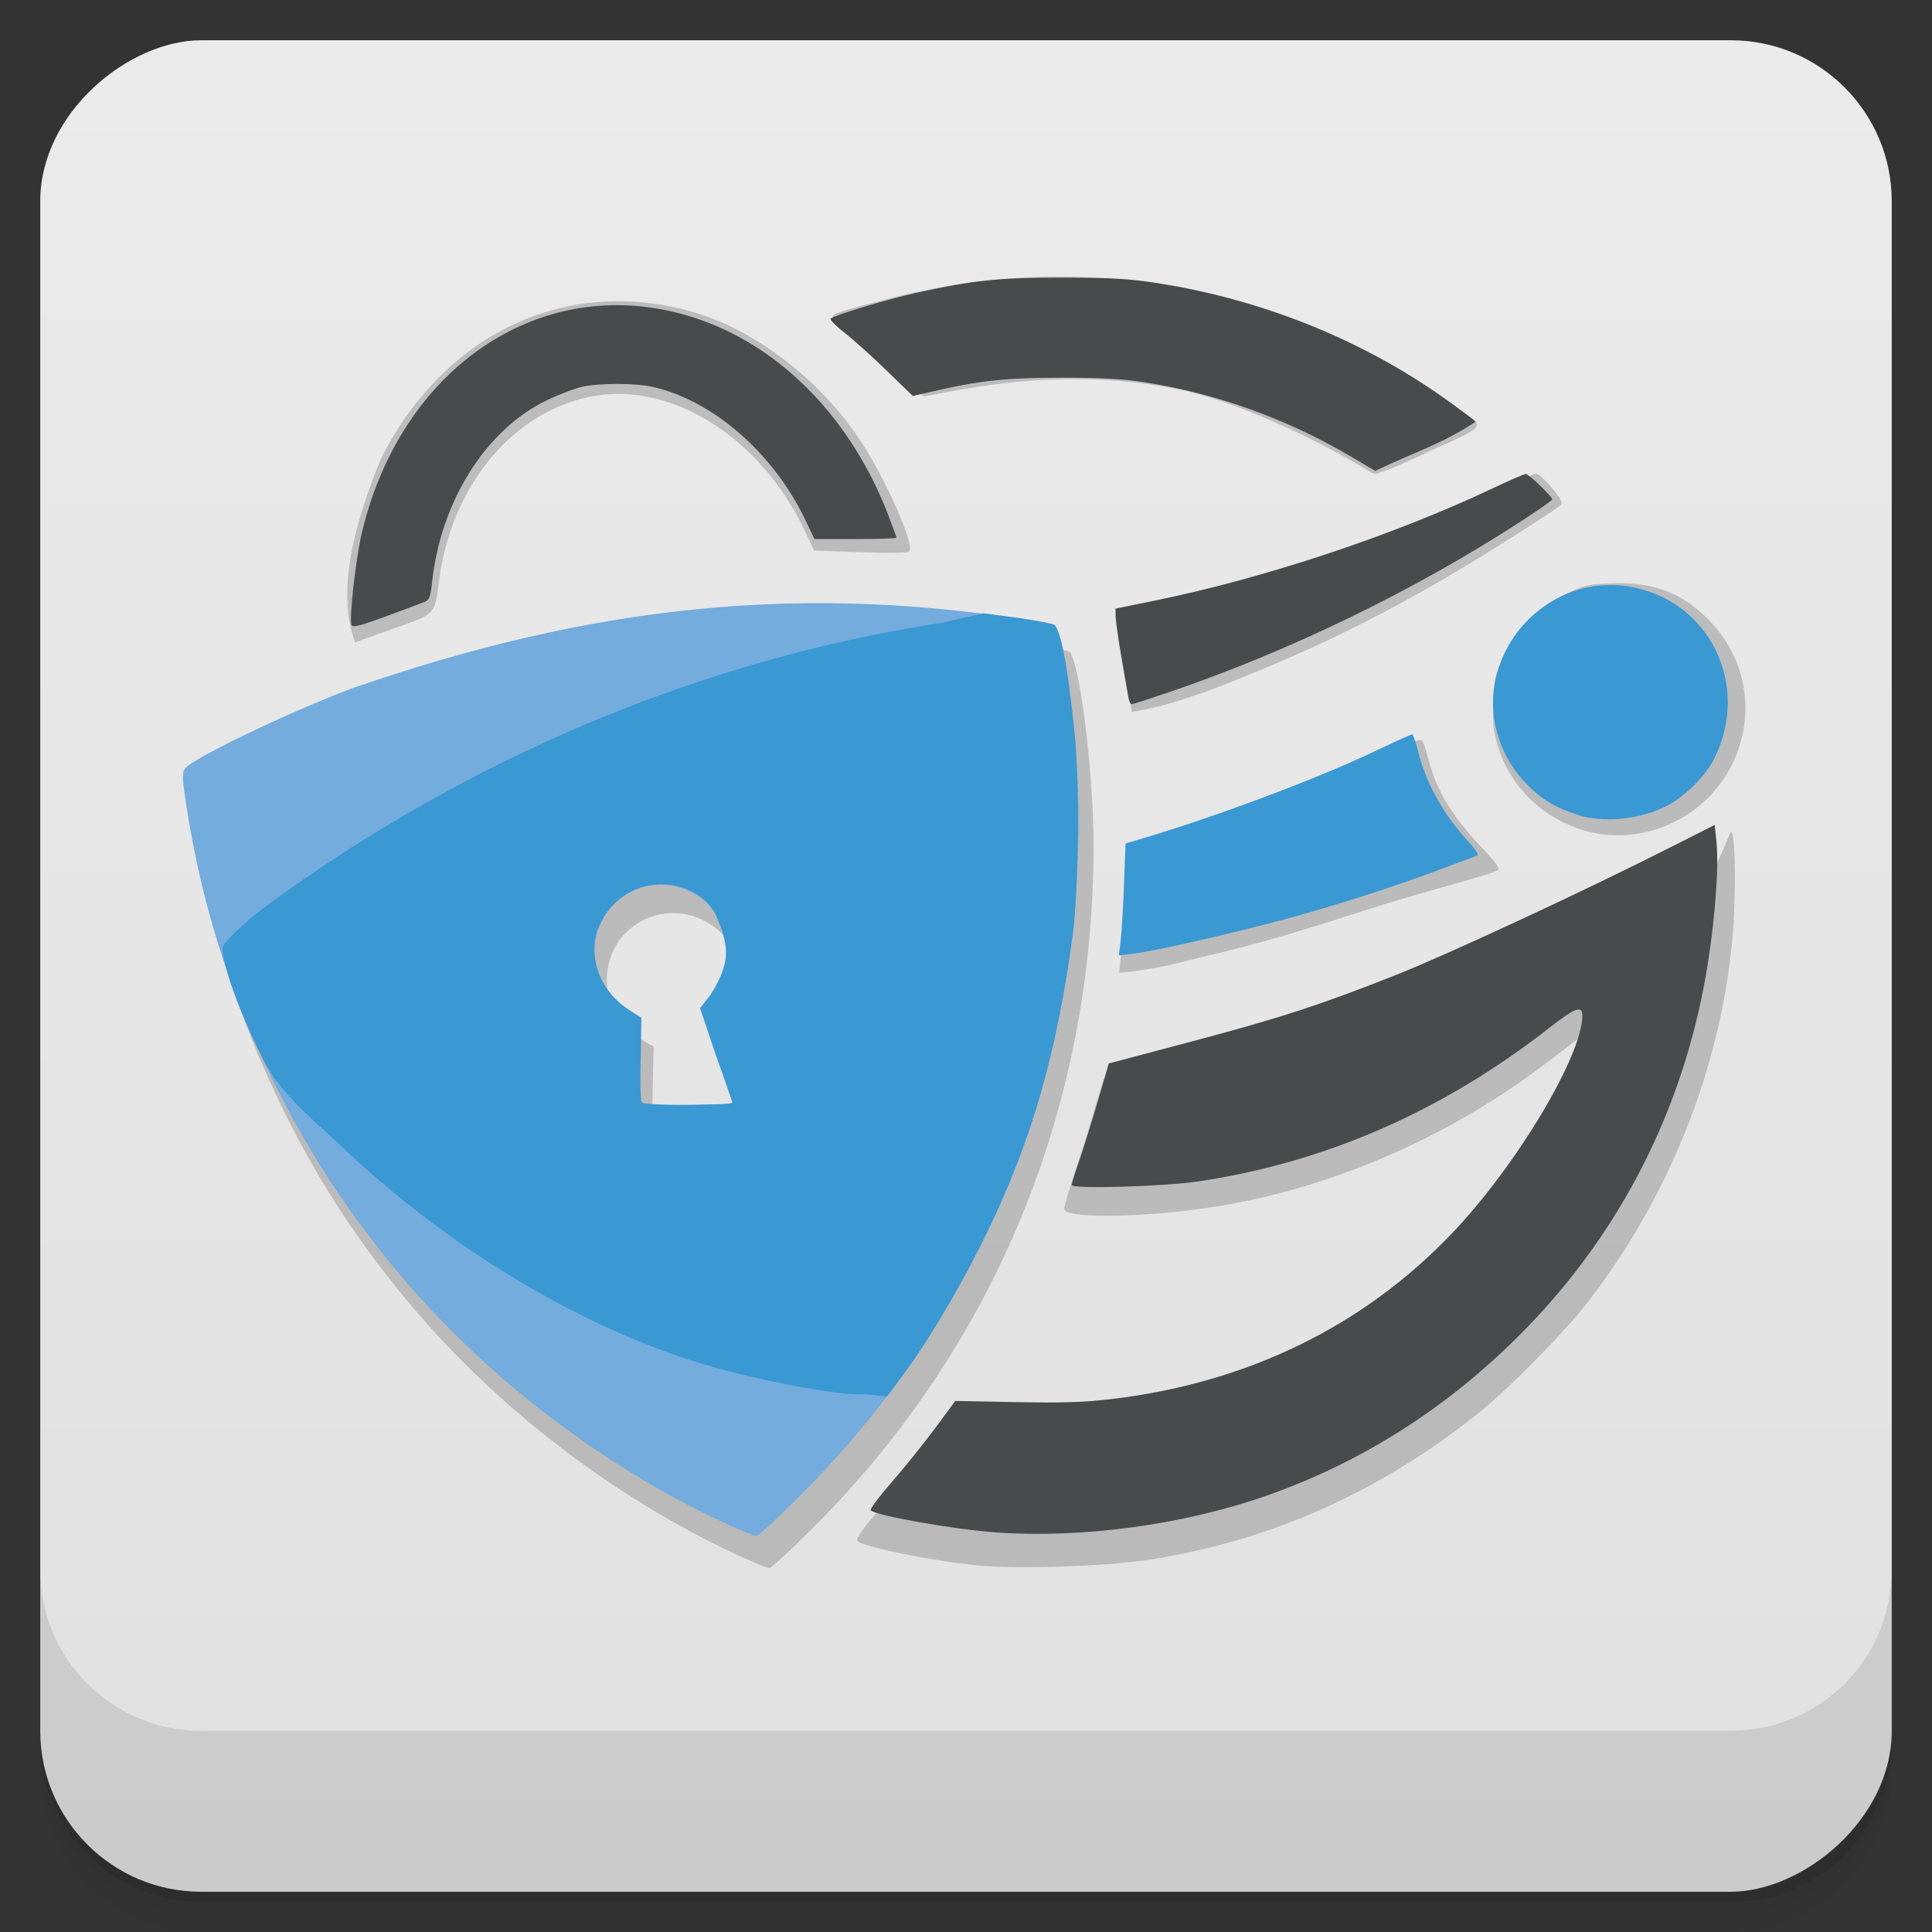<svg
   xmlns:dc="http://purl.org/dc/elements/1.1/"
   xmlns:cc="http://creativecommons.org/ns#"
   xmlns:rdf="http://www.w3.org/1999/02/22-rdf-syntax-ns#"
   xmlns:svg="http://www.w3.org/2000/svg"
   xmlns="http://www.w3.org/2000/svg"
   xmlns:sodipodi="http://sodipodi.sourceforge.net/DTD/sodipodi-0.dtd"
   xmlns:inkscape="http://www.inkscape.org/namespaces/inkscape"
   width="48"
   height="48"
   version="1.1"
   viewBox="0 0 48 48"
   id="svg41"
   sodipodi:docname="iridium-browser.svg"
   inkscape:version="0.92.2 5c3e80d, 2017-08-06">
  <rect x="0" y="0" width="48" height="48" fill="#333333" stroke="none"/>
  <sodipodi:namedview
     pagecolor="#ffffff"
     bordercolor="#666666"
     borderopacity="1"
     objecttolerance="10"
     gridtolerance="10"
     guidetolerance="10"
     inkscape:pageopacity="0"
     inkscape:pageshadow="2"
     inkscape:window-width="2560"
     inkscape:window-height="1051"
     id="namedview43"
     showgrid="false"
     inkscape:zoom="6.9532167"
     inkscape:cx="-9.0993685"
     inkscape:cy="34.010155"
     inkscape:window-x="0"
     inkscape:window-y="0"
     inkscape:window-maximized="1"
     inkscape:current-layer="svg41" />
  <defs
     id="defs17">
    <linearGradient
       id="linearGradient4501"
       x1="-47"
       x2="-1"
       y1="2.8779e-15"
       y2="6.1232e-17"
       gradientUnits="userSpaceOnUse">
      <stop
         style="stop-color:#e1e1e1"
         offset="0"
         id="stop2" />
      <stop
         style="stop-color:#ebebeb"
         offset="1"
         id="stop4" />
    </linearGradient>
    <radialGradient
       id="radialGradient4201"
       cx="22.706"
       cy="18.07"
       r="15"
       gradientTransform="rotate(-27 21.209 23.67)"
       gradientUnits="userSpaceOnUse">
      <stop
         style="stop-color:#9b9b9b"
         offset="0"
         id="stop7" />
      <stop
         style="stop-color:#8c8c8c"
         offset="1"
         id="stop9" />
    </radialGradient>
    <radialGradient
       id="radialGradient4191"
       cx="22.706"
       cy="17.865"
       r="15"
       gradientTransform="rotate(-27 21.633 23.568)"
       gradientUnits="userSpaceOnUse">
      <stop
         style="stop-color:#a9bee1"
         offset="0"
         id="stop12" />
      <stop
         style="stop-color:#93add9"
         offset="1"
         id="stop14" />
    </radialGradient>
    <linearGradient
       gradientTransform="rotate(-90,24,24)"
       gradientUnits="userSpaceOnUse"
       x2="47"
       x1="1"
       id="linearGradient3764">
      <stop
         id="stop2-3"
         style="stop-color:#e1e1e1;stop-opacity:1" />
      <stop
         id="stop4-5"
         style="stop-color:#ebebeb;stop-opacity:1"
         offset="1" />
    </linearGradient>
    <radialGradient
       gradientUnits="userSpaceOnUse"
       gradientTransform="matrix(0.891,-0.454,0.454,0.891,-8.342,13.39)"
       r="15"
       cy="17.865"
       cx="22.706"
       id="radialGradient4191-6">
      <stop
         id="stop7-2"
         style="stop-color:#a9bee1;stop-opacity:1" />
      <stop
         id="stop9-9"
         style="stop-color:#93add9;stop-opacity:1"
         offset="1" />
    </radialGradient>
    <radialGradient
       gradientUnits="userSpaceOnUse"
       gradientTransform="rotate(-27,23.293,24.171)"
       r="15"
       cy="18.07"
       cx="22.706"
       id="radialGradient4201-1">
      <stop
         id="stop12-2"
         style="stop-color:#9b9b9b;stop-opacity:1" />
      <stop
         id="stop14-7"
         style="stop-color:#8c8c8c;stop-opacity:1"
         offset="1" />
    </radialGradient>
  </defs>
  <g
     transform="translate(0 3.949e-5)"
     id="g25">
    <path
       d="m1 43v0.25c0 2.216 1.784 4 4 4h38c2.216 0 4-1.784 4-4v-0.25c0 2.216-1.784 4-4 4h-38c-2.216 0-4-1.784-4-4zm0 0.5v0.5c0 2.216 1.784 4 4 4h38c2.216 0 4-1.784 4-4v-0.5c0 2.216-1.784 4-4 4h-38c-2.216 0-4-1.784-4-4z"
       style="opacity:.02"
       id="path19" />
    <path
       d="m1 43.25v0.25c0 2.216 1.784 4 4 4h38c2.216 0 4-1.784 4-4v-0.25c0 2.216-1.784 4-4 4h-38c-2.216 0-4-1.784-4-4z"
       style="opacity:.05"
       id="path21" />
    <path
       d="m1 43v0.25c0 2.216 1.784 4 4 4h38c2.216 0 4-1.784 4-4v-0.25c0 2.216-1.784 4-4 4h-38c-2.216 0-4-1.784-4-4z"
       style="opacity:.1"
       id="path23" />
  </g>
  <rect
     transform="rotate(-90)"
     x="-47"
     y="1"
     width="46"
     height="46"
     rx="4"
     style="fill:url(#linearGradient4501)"
     id="rect27" />
  <g
     transform="translate(0 3.949e-5)"
     id="g33">
    <g
       transform="translate(0 -1004.4)"
       id="g31">
      <path
         d="m1 1043.4v4c0 2.216 1.784 4 4 4h38c2.216 0 4-1.784 4-4v-4c0 2.216-1.784 4-4 4h-38c-2.216 0-4-1.784-4-4z"
         style="opacity:.1"
         id="path29" />
    </g>
  </g>
  <g
     id="g1420"
     transform="translate(103.898,-5.479)">
    <g
       id="g25-0" />
    <g
       inkscape:label="Layer 1"
       id="layer1">
      <g
         id="g29" />
      <g
         id="g33-0" />
      <path
         style="fill:#aaaaaa;fill-opacity:0.722;stroke-width:0.063"
         d="m -79.583,44.374 c -1.06,-0.098 -2.844,-0.455 -2.997,-0.599 -0.066,-0.063 0.048,-0.231 0.591,-0.871 0.37,-0.437 0.908,-1.104 1.195,-1.484 l 0.522,-0.69 0.344,0.012 c 1.649,0.058 3.137,0.033 3.861,-0.066 3.234,-0.442 6.03,-1.805 8.156,-3.975 0.757,-0.773 1.157,-1.277 1.911,-2.407 0.874,-1.31 1.464,-2.511 1.464,-2.979 0,-0.159 0.096,-0.218 -0.967,0.591 -2.484,1.89 -5.491,3.168 -8.448,3.59 -1.708,0.244 -3.51,0.253 -3.51,0.017 0,-0.058 0.112,-0.434 0.248,-0.836 0.137,-0.402 0.354,-1.1 0.482,-1.552 0.129,-0.452 0.254,-0.845 0.28,-0.872 0.025,-0.027 0.642,-0.206 1.371,-0.398 2.639,-0.694 3.054,-0.814 4.145,-1.202 0.61,-0.217 1.536,-0.566 2.059,-0.776 1.049,-0.42 5.758,-1.538 7.089,-2.237 0.465,-0.244 0.852,-1.508 0.901,-1.49 0.111,0.043 0.124,1.687 0.021,2.736 -0.315,3.2 -1.58,6.354 -3.593,8.954 -0.583,0.753 -1.946,2.136 -2.707,2.746 -2.433,1.952 -5.159,3.17 -8.142,3.637 -1.094,0.171 -3.24,0.247 -4.277,0.151 z m -5.954,-0.244 c -3.159,-1.456 -6.157,-3.777 -8.358,-6.472 -1.237,-1.513 -2.168,-2.969 -3.021,-4.72 -1.064,-2.183 -1.739,-4.346 -2.115,-6.78 -0.097,-0.626 -0.103,-0.783 -0.037,-0.887 0.158,-0.248 2.636,-1.439 4.212,-2.025 2.839,-1.055 5.449,-1.664 8.623,-2.013 0.986,-0.108 5.034,-0.106 6.083,0.003 0.834,0.087 2.631,0.36 2.804,0.427 0.252,0.097 0.617,2.961 0.617,4.838 -0.002,6.466 -2.432,12.386 -6.94,16.907 -0.565,0.566 -1.066,1.029 -1.114,1.029 -0.048,-5.06e-4 -0.387,-0.139 -0.753,-0.308 z m 0.156,-10.522 c 0.02,-0.033 -0.153,-0.577 -0.385,-1.209 l -0.422,-1.149 0.136,-0.169 c 0.33,-0.411 0.454,-0.638 0.509,-0.932 0.12,-0.637 -0.149,-1.326 -0.652,-1.672 -1.079,-0.743 -2.503,-0.09 -2.62,1.2 -0.062,0.678 0.283,1.296 0.937,1.679 l 0.219,0.128 -0.023,1.023 c -0.013,0.562 -0.004,1.054 0.02,1.092 0.054,0.087 2.229,0.096 2.282,0.009 z m 9.29,-3.961 c 0,0 0.036,-0.335 0.069,-0.697 0.033,-0.362 0.526,-0.983 0.527,-1.423 0.002,-0.6 -0.083,-0.937 -0.018,-0.992 0.048,-0.04 0.063,-0.093 0.616,-0.264 1.935,-0.599 3.801,-1.315 5.471,-2.102 0.995,-0.308 0.79,-0.567 1.023,0.193 0.232,0.909 0.733,1.563 1.409,2.272 0.247,0.259 0.358,0.419 0.317,0.459 -0.093,0.093 -1.907,0.554 -3.089,0.934 -1.449,0.465 -2.799,0.902 -4.311,1.237 -0.676,0.184 -1.321,0.325 -2.014,0.383 z m 11.635,-3.511 c -1.077,-0.29 -1.918,-1.091 -2.233,-2.129 -0.108,-0.356 -0.129,-0.56 -0.109,-1.085 0.022,-0.589 0.045,-0.691 0.259,-1.14 0.329,-0.693 0.807,-1.179 1.495,-1.52 0.503,-0.249 0.572,-0.266 1.183,-0.289 1.034,-0.038 1.736,0.224 2.41,0.901 1.231,1.236 1.221,3.193 -0.023,4.439 -0.771,0.772 -1.954,1.099 -2.981,0.822 0.119,-0.537 -2e-6,0 -10e-7,0 z m -11.324,-2.974 c -0.14,-0.824 -0.164,-2.141 -0.307,-2.257 l 0.091,-0.192 0.873,-0.218 c 2.801,-0.701 6.013,-1.643 8.485,-2.818 0.467,-0.222 0.835,-0.429 0.896,-0.429 0.13,0 0.644,0.598 0.644,0.735 0,0.051 -0.258,0.213 -0.65,0.468 -2.359,1.531 -4.474,2.728 -7.154,3.804 -0.881,0.371 -2.021,0.79 -2.878,0.909 z m -18.663,-6.266 c 1.573,-3.136 4.612,-4.571 7.759,-3.666 1.543,0.444 3.14,1.665 4.145,3.169 0.637,0.954 1.38,2.632 1.231,2.781 -0.037,0.037 -0.509,0.044 -1.21,0.019 l -1.15,-0.042 -0.256,-0.533 c -1.079,-2.249 -3.23,-3.628 -5.167,-3.314 -2.01,0.326 -3.594,2.196 -3.9,4.606 -0.106,0.834 -0.086,0.813 -1.074,1.161 -0.47,0.166 -0.927,0.329 -1.014,0.363 -0.339,-0.962 -0.287,-2.288 0.637,-4.545 z m 24.546,0.285 c -1.221,-0.761 -3.32,-1.753 -4.751,-2.037 -1.917,-0.38 -3.786,-0.294 -5.732,0.078 l -0.561,0.107 -0.512,-0.365 c -0.298,-0.303 -0.821,-0.773 -1.163,-1.045 -0.342,-0.272 -0.61,-0.527 -0.597,-0.568 0.036,-0.109 0.388,-0.188 1.345,-0.439 5.029,-1.321 10.097,-0.272 14.326,2.8 0.381,0.277 0.331,0.254 0.332,0.326 9.5e-4,0.087 -0.091,0.177 -1.023,0.583 -0.717,0.346 -1.28,0.581 -1.338,0.58 -0.058,-0.001 -0.1,0.121 -0.326,-0.02 z"
         id="path877-6"
         inkscape:connector-curvature="0"
         sodipodi:nodetypes="cscccsscssssscscssscccccscccsccsssscscccccccccscccccccccsscccsscccccsccscccccssscscccccccscscccsccccsccccccccccc" />
    </g>
    <g
       inkscape:label="Layer 2"
       id="layer2">
      <g
         transform="matrix(0.063,0,0,0.063,-67.625,36.561)"
         id="g863">
        <path
           sodipodi:nodetypes="ccscccccscccccccccsccccc"
           inkscape:connector-curvature="0"
           id="path877"
           d="m -289.381,107.524 c -49.852,-22.978 -97.167,-59.613 -131.914,-102.138 -19.515,-23.884 -34.222,-46.859 -47.684,-74.491 -16.788,-34.458 -27.438,-68.598 -33.38,-107 -1.529,-9.883 -1.631,-12.353 -0.578,-14.004 2.5,-3.916 41.602,-22.716 66.469,-31.96 92.256,-31.919 177.346,-42.601 276.349,-24.99 3.979,1.527 9.742,46.736 9.734,76.364 -0.027,102.051 -38.382,195.487 -109.537,266.839 -8.913,8.938 -16.825,16.243 -17.582,16.235 -0.757,-0.008 -6.102,-2.193 -11.877,-4.855 z m 2.462,-166.068 c 0.319,-0.516 -2.416,-9.101 -6.077,-19.079 l -6.657,-18.14 2.147,-2.671 c 5.207,-6.479 7.167,-10.064 8.038,-14.705 1.887,-10.048 -2.356,-20.923 -10.292,-26.384 -17.034,-11.719 -39.509,-1.426 -41.355,18.941 -0.971,10.706 4.465,20.447 14.786,26.499 l 3.45,2.023 -0.364,16.139 c -0.2,8.876 -0.061,16.629 0.309,17.227 0.848,1.371 35.173,1.515 36.017,0.15 z"
           style="fill:#73acdd;fill-opacity:1" />
        <path
           sodipodi:nodetypes="cscccsscsccccccccccccsccccccscccccscsccccscccsccsccscc"
           inkscape:connector-curvature="0"
           id="path869"
           d="m -242.951,56.182 c -20.042,-2.324 -47.292,-8.487 -65.648,-14.847 -45.932,-15.915 -93.871,-45.814 -132.495,-82.636 -10.962,-10.451 -23.678,-20.064 -31.006,-34.531 -10.554,-20.836 -15.99,-38.168 -15.915,-43.782 0.02,-1.561 8.397,-9.961 17.138,-16.381 79.798,-58.604 172.256,-97.375 266.426,-111.722 l 16.544,-3.793 11.84,1.567 c 8.883,1.176 15.758,2.689 15.947,2.883 3.895,3.45 6.641,28.568 8.142,42.899 1.952,18.647 1.652,62.015 -0.788,79.906 -6.175,45.276 -15.662,79.912 -33.891,117.247 -8.633,17.681 -20.279,38.209 -31.389,53.746 l -7.851,10.554 -8.663,-0.822 c -2.715,0.061 -6.491,-0.07 -8.391,-0.29 z m -43.968,-114.726 c 0,0 -2.808,-8.494 -6.476,-18.5 l -6.259,-18.719 4.198,-5.441 c 4.248,-6.661 5.91,-12.035 6.003,-15.934 0.078,-3.281 -0.872,-8.234 -2.989,-12.859 -6.281,-19.024 -39.53,-21.82 -48.426,5.377 -2.309,11.01 2.722,22.576 12.705,29.204 l 5.299,3.518 -0.198,15.532 c -0.365,8.543 -0.07,16.647 0.266,17.52 0.533,1.388 12.897,1.321 20.123,1.188 17.34,-0.319 14.327,-0.523 15.755,-0.887 z m 153.086,-63.706 c 0.389,-3.11 0.984,-13.04 1.323,-22.065 l 0.617,-16.409 4.936,-1.461 c 30.902,-9.146 69.82,-23.719 93.89,-35.156 7.43,-3.53 13.824,-6.419 14.209,-6.419 0.385,0 1.438,2.999 2.338,6.663 3.044,12.385 9.824,24.652 19.442,35.175 3.425,3.748 4.631,5.691 3.731,6.014 -0.73,0.263 -7.103,2.647 -14.162,5.299 -18.828,7.073 -41.001,14.186 -61.699,19.79 -20.834,5.642 -51.417,12.588 -59.72,13.564 l -5.613,0.66 z m 180.126,-49.807 c -8.679,-2.806 -13.838,-5.895 -19.768,-11.835 -10.426,-10.444 -15.363,-25.699 -12.857,-39.722 4.497,-25.164 28.175,-42.43 52.782,-38.491 31.804,5.091 48.525,38.942 33.675,68.173 -3.283,6.463 -11.125,14.35 -17.925,18.029 -10.533,5.699 -25.29,7.28 -35.906,3.847 z m -55.663,-86.275 c -391.181,368.24 -195.591,184.12 0,0 z"
           style="fill:#3a98d3;stroke-width:0.987" />
        <path
           sodipodi:nodetypes="sccccsssscsssscscccccccscsccscssscsccccccsscccssccscccscsccccssscccc"
           inkscape:connector-curvature="0"
           id="path865"
           d="m -182.746,110.977 c -16.455,-1.152 -47.266,-6.56 -49.654,-8.716 -0.434,-0.391 3.232,-5.313 8.145,-10.936 4.914,-5.624 12.598,-15.174 17.077,-21.224 l 8.143,-10.999 23.692,0.466 c 18.035,0.355 26.961,0.084 37.384,-1.135 C -84.094,52.136 -38.048,29.731 -2.84,-7.312 22.373,-33.839 48.255,-77.158 48.255,-92.831 c 0,-4.205 -2.792,-3.178 -12.974,4.775 -42.091,32.875 -88.073,53.016 -138.258,60.563 -13.667,2.055 -50.152,3.112 -50.152,1.453 0,-0.66 1.362,-5.051 3.026,-9.759 1.664,-4.707 6.032,-18.957 7.307,-23.367 l 4.281,-14.808 32.427,-8.595 c 35.069,-9.296 51.442,-14.631 81.292,-26.493 19.984,-7.941 73.442,-32.788 106.301,-49.407 l 18.936,-9.577 0.683,6.383 c 1.207,11.268 -1.103,37.509 -5.111,58.074 -10.217,52.418 -34.863,98.942 -72.338,136.55 -29.077,29.18 -62.919,50.62 -100.602,63.733 -32.467,11.298 -72.075,16.644 -105.819,14.283 z m 51.873,-329.819 c -0.295,-1.765 -1.503,-8.761 -2.683,-15.548 -1.18,-6.787 -2.18,-13.829 -2.222,-15.649 l -0.075,-3.31 16.018,-3.277 c 42.826,-8.762 93.596,-25.64 132.455,-44.033 6.733,-3.187 12.747,-5.794 13.364,-5.794 1.145,0 10.426,8.949 10.426,10.053 0,0.334 -5.442,4.142 -12.093,8.462 -42.159,27.388 -91.22,51.229 -138.831,67.464 -7.809,2.663 -14.564,4.842 -15.01,4.842 -0.446,0 -1.052,-1.444 -1.348,-3.208 z m -306.259,-28.019 c -1.01,-2.632 1.73,-26.761 4.195,-36.94 16.415,-67.792 74.911,-104.245 133.719,-83.33 32.448,11.54 59.296,39.478 73.646,76.637 1.836,4.755 3.339,8.884 3.339,9.175 0,0.292 -7.281,0.531 -16.179,0.531 h -16.179 l -3.472,-7.311 c -12.672,-26.684 -36.828,-47.649 -60.832,-52.797 -6.517,-1.398 -20.167,-1.411 -26.934,-0.027 -2.877,0.589 -9.269,3.007 -14.203,5.374 -24.09,11.555 -41.941,39.846 -45.346,71.867 -0.591,5.558 -1.085,6.896 -2.815,7.627 -1.154,0.487 -8.018,3.064 -15.255,5.726 -10.333,3.801 -13.27,4.546 -13.684,3.468 z m 394.446,-66.269 c -25.572,-15.111 -53.051,-25.015 -81.911,-29.522 -8.201,-1.281 -17.02,-1.759 -32.482,-1.762 -21.796,-0.005 -32.231,1.103 -50.827,5.394 l -7.884,1.819 -10.379,-10.074 c -5.708,-5.541 -13.168,-12.248 -16.578,-14.905 -3.409,-2.657 -5.853,-5.154 -5.429,-5.549 1.43,-1.335 22.413,-7.634 33.84,-10.159 22.581,-4.99 32.416,-6.009 57.75,-5.979 19.44,0.022 26.173,0.416 37.513,2.194 42.433,6.653 83.067,23.35 116.211,47.755 9.788,7.207 9.1,6.628 8.541,7.187 -13.21,8.685 -23.649,11.626 -39.107,19.072 z"
           style="fill:#474b4b;stroke-width:0.987" />
      </g>
    </g>
  </g>
</svg>
